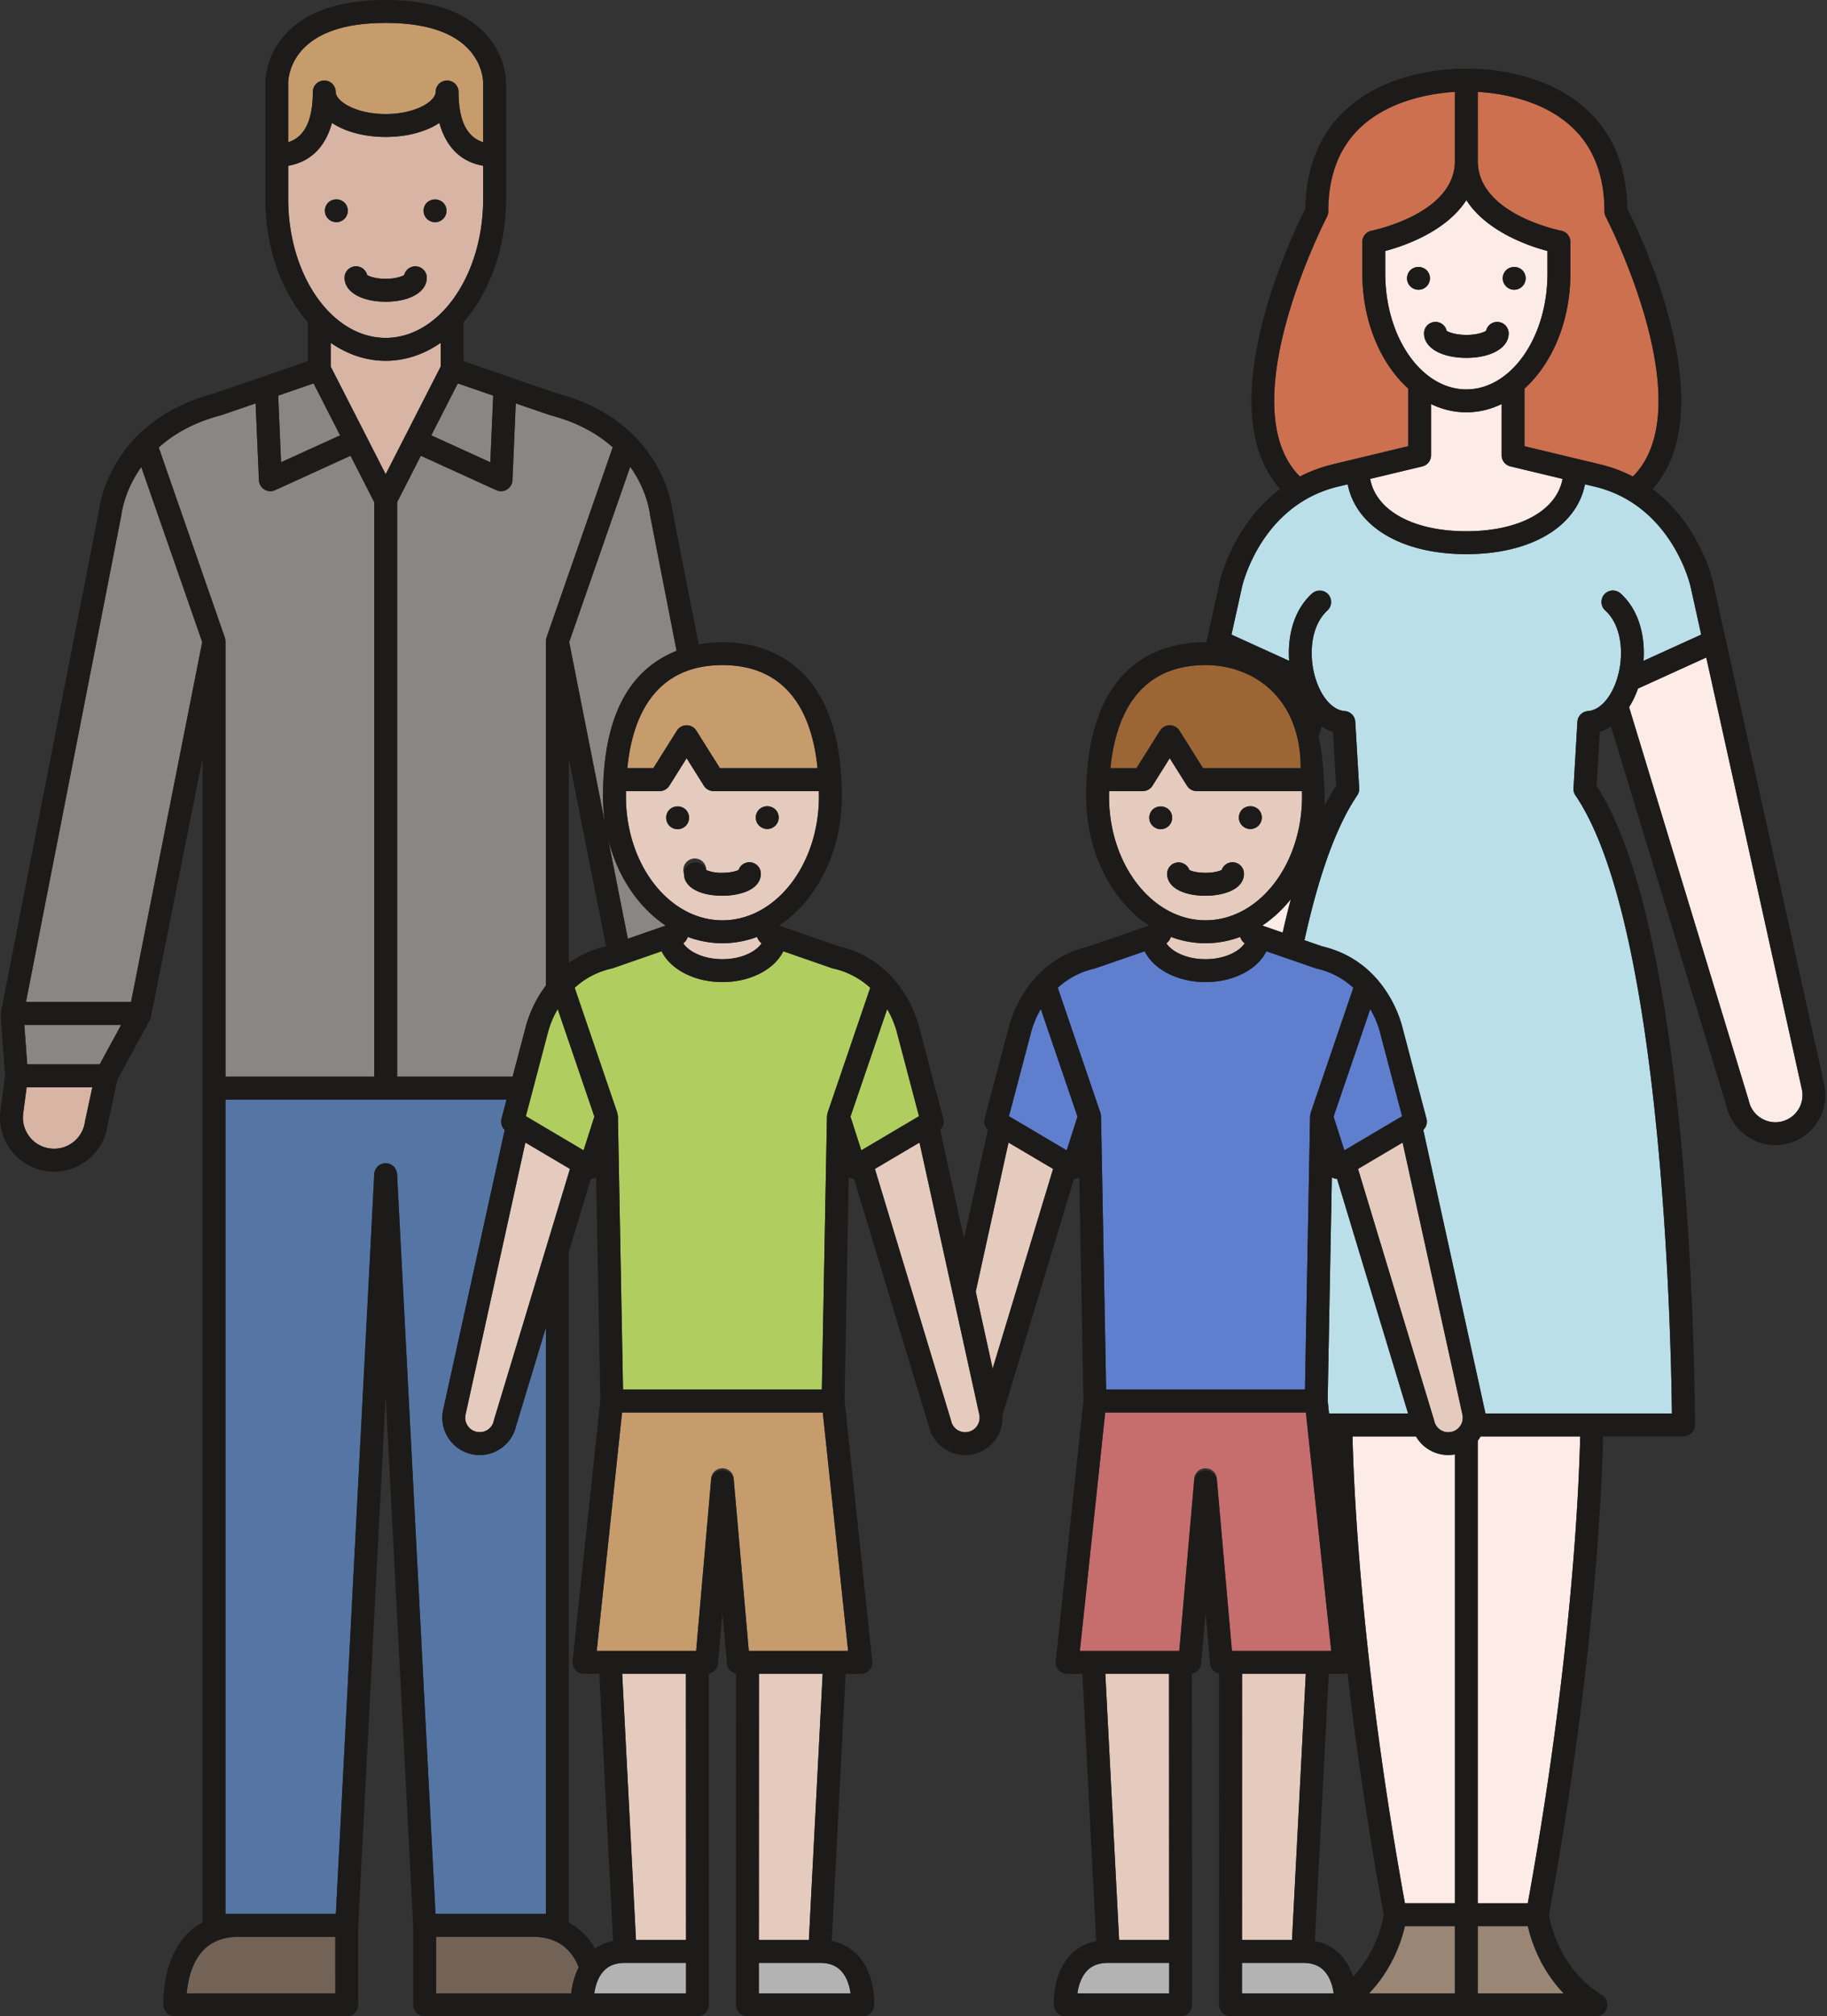 <svg width="68" height="75" fill="none" xmlns="http://www.w3.org/2000/svg"><rect width="100%" height="100%" fill="#333333" stroke="none"/><path d="M16.401 12.753c-.614.426-1.309.668-2.046.668-.737 0-1.433-.242-2.046-.668v.883l2.046 4.005 2.046-4.005v-.883z" fill="#D8B4A4"/><path d="M16.052 16.195l2.197 1 .107-2.478-1.317-.454-.987 1.932z" fill="#898785"/><path d="M14.355 12.568c2 0 3.628-2.32 3.628-5.172v-1.23c-.822-.14-1.384-.694-1.63-1.595-.487.324-1.19.522-1.998.522-.809 0-1.511-.198-2-.522-.244.9-.806 1.455-1.628 1.594v1.23c0 2.853 1.627 5.173 3.628 5.173zm1.535-5.03a.44.44 0 0 1 .602 0 .423.423 0 0 1 0 .601.424.424 0 0 1-.602 0 .425.425 0 0 1 0-.602zm-2.64 2.369c.2 0 .368.138.414.324.083.051.32.14.69.14.372 0 .608-.089.69-.14a.427.427 0 0 1 .841.102c0 .524-.63.89-1.53.89-.902 0-1.532-.366-1.532-.89 0-.236.191-.426.427-.426zm-1.158-2.07a.43.43 0 0 1 .124-.3.44.44 0 0 1 .604 0 .424.424 0 0 1 0 .602.427.427 0 0 1-.728-.301z" fill="#D8B4A4"/><path d="M11.642 3.421a.426.426 0 1 1 .853 0c0 .334.725.82 1.86.82 1.135 0 1.859-.486 1.859-.82a.426.426 0 0 1 .853 0c0 1.056.308 1.68.916 1.868V3.11c0-.041.008-.717-.577-1.315-.612-.625-1.639-.942-3.051-.942-1.413 0-2.44.317-3.052.942-.585.598-.577 1.273-.576 1.302v2.192c.607-.187.915-.812.915-1.868z" fill="#C69C6D"/><path d="M17.328 52.616a.535.535 0 0 0 .407.643.533.533 0 0 0 .642-.407.446.446 0 0 1 .008-.031l2.828-9.34-1.66-.981-2.225 10.116z" fill="#E5CBBD"/><path d="M14.781 18.68v21.369h4.297l.473-1.793c.026-.114.21-.858.766-1.598V23.852c0-.01.021-.133.024-.14l2.464-7.073c-.542-.484-1.292-.925-2.333-1.195l-1.275-.438-.124 2.857a.426.426 0 0 1-.603.37l-2.807-1.28-.882 1.727z" fill="#898785"/><path d="M20.318 49.382l-1.112 3.672a1.38 1.38 0 0 1-.608.854 1.381 1.381 0 0 1-1.049.183 1.382 1.382 0 0 1-.87-.612 1.38 1.38 0 0 1-.183-1.048l2.289-10.4a.426.426 0 0 1-.12-.417l.188-.713H8.393v30.29H12.5l1.429-27.5a.426.426 0 0 1 .85 0h.002l1.429 27.5h4.108v-21.81z" fill="#5576A5"/><path d="M12.658 16.195l-.987-1.932-1.317.454.107 2.478 2.197-1z" fill="#898785"/><path d="M8.393 23.852v16.197h5.536V18.68l-.882-1.726-2.807 1.279a.427.427 0 0 1-.602-.37l-.124-2.857-1.276.438c-1.039.27-1.788.714-2.33 1.202l2.467 7.089c.005.016.018.107.018.117z" fill="#898785"/><path d="M7.557 72.556c-.437.463-.57 1.157-.608 1.592h5.53v-2.103H8.896c-.577 0-1.015.167-1.34.511z" fill="#736357"/><path d="M22.123 41.536l-1.366-4a3.463 3.463 0 0 0-.374.91l-.005.02-.806 3.054 2.149 1.27.402-1.254z" fill="#B0CE5F"/><path d="M1.014 39.59H3.71l.798-1.466H.906l.108 1.467z" fill="#898785"/><path d="M.862 41.421c-.04.306.043.61.231.856.19.246.462.403.77.443.306.04.611-.042.856-.231.246-.19.403-.462.443-.77.001-.011.274-1.276.274-1.276H.991l-.129.978z" fill="#D8B4A4"/><path d="M4.519 19.15L.967 37.271h3.91l2.65-13.389-2.269-6.51c-.65.911-.738 1.763-.74 1.778z" fill="#898785"/><path d="M49.63 17.265l2.782-.668v-2.145c-1.029-.929-1.706-2.5-1.706-4.278V8.999c0-.2.142-.38.346-.419.031-.006 3.1-.619 3.1-2.59V3.418c-.763.045-2.422.27-3.544 1.35-.777.747-1.17 1.79-1.17 3.1a.428.428 0 0 1-.049.197c-.038.072-3.627 7.035-1.007 9.662a5.383 5.383 0 0 1 1.248-.46z" fill="#CC7050"/><path d="M51.559 9.337v.838c0 2.377 1.354 4.31 3.019 4.31 1.664 0 3.018-1.933 3.018-4.31v-.838c-.699-.186-2.262-.718-3.018-1.892-.757 1.174-2.32 1.706-3.02 1.892zm1.237 1.441a.438.438 0 0 1-.302-.124.435.435 0 0 1-.124-.302c0-.113.046-.222.124-.302a.442.442 0 0 1 .604 0 .427.427 0 0 1-.302.728zm3.262-.728a.44.44 0 0 1 .602 0 .427.427 0 0 1-.302.728.422.422 0 0 1-.3-.126.422.422 0 0 1 0-.602zm-.747 2.257a.427.427 0 0 1 .842.095c0 .535-.648.91-1.575.91-.928 0-1.576-.375-1.576-.91a.426.426 0 0 1 .842-.095c.084.054.334.151.734.151.4 0 .65-.097.733-.151z" fill="#FCEBE6"/><path d="M22.523 30.647a6.676 6.676 0 0 1-.08-1.02c0-3.688 1.498-4.916 2.739-5.418 0 0-.989-5.043-.99-5.058-.006-.062-.1-.898-.736-1.788l-2.271 6.52 1.338 6.764z" fill="#898785"/><path d="M43.176 27.176h.002a.426.426 0 0 1 .72 0l.88 1.4h3.633c0-2.655-1.791-3.836-3.541-3.836-2.077 0-3.287 1.32-3.54 3.835h.968l.878-1.4z" fill="#9C6634"/><path d="M58.102 8.58a.426.426 0 0 1 .348.42v1.175c0 1.778-.677 3.349-1.706 4.278v2.146l2.785.668c.462.109.875.268 1.246.46 2.618-2.628-.97-9.59-1.008-9.662a.428.428 0 0 1-.048-.198c0-1.31-.395-2.355-1.174-3.103-1.127-1.081-2.78-1.303-3.54-1.346v2.574c0 1.977 3.067 2.583 3.099 2.59z" fill="#CC7050"/><path d="M54.577 15.338c-.46 0-.903-.109-1.313-.307v1.903a.426.426 0 0 1-.327.415l-1.94.465c.216 1.177 1.598 1.947 3.58 1.947s3.364-.77 3.58-1.947l-1.94-.465a.426.426 0 0 1-.327-.415v-1.903c-.41.198-.852.306-1.313.306z" fill="#FCEBE6"/><path d="M48.46 29.627c0-.067 0-.133-.002-.2H44.54a.426.426 0 0 1-.36-.199l-.644-1.024-.642 1.024a.426.426 0 0 1-.361.2H41.28c-.001.066-.003.131-.003.199 0 2.54 1.611 4.606 3.592 4.606 1.98 0 3.592-2.066 3.592-4.606zm-2.225.482a.442.442 0 0 1 .604 0c.078.078.125.19.125.302a.427.427 0 1 1-.728-.302zm-3.335.609a.422.422 0 0 1 0-.602.44.44 0 0 1 .602 0 .427.427 0 0 1-.302.728.425.425 0 0 1-.3-.126zm.539 1.789c0-.236.19-.427.425-.428h.001c.185 0 .343.119.402.284.087.043.294.103.597.103h.005c.306 0 .514-.062.601-.105a.426.426 0 0 1 .829.14c0 .169-.072.481-.565.673a2.464 2.464 0 0 1-.863.145h-.008c-.851 0-1.423-.326-1.424-.812zm-16.551 2.579c-.45 0-.883-.083-1.292-.236a.425.425 0 0 1-.166.237c.204.314.758.592 1.452.592h.013c.693 0 1.247-.278 1.452-.592a.425.425 0 0 1-.166-.237 3.68 3.68 0 0 1-1.293.236z" fill="#E5CBBD"/><path d="M47 34.435l.741.258c.098-.437.2-.853.305-1.25a4.705 4.705 0 0 1-1.046.975v.017z" fill="#FCEBE6"/><path d="M23.347 28.575h.968l.879-1.4a.426.426 0 0 1 .72.002l.002-.001.878 1.4h3.634c-.253-2.515-1.464-3.836-3.54-3.836-2.077 0-3.288 1.32-3.541 3.835z" fill="#C69C6D"/><path d="M22.629 31.185l.738 3.733 1.392-.483v-.017c-1.017-.685-1.793-1.844-2.13-3.233z" fill="#898785"/><path d="M44.869 35.086c-.45 0-.883-.083-1.292-.236a.425.425 0 0 1-.167.237c.205.315.76.595 1.458.592h.007c.694 0 1.248-.278 1.452-.592a.425.425 0 0 1-.166-.237 3.676 3.676 0 0 1-1.292.236zm-18.67-5.858l-.643-1.024-.643 1.024a.426.426 0 0 1-.361.2h-1.253l-.002.199c0 2.54 1.611 4.606 3.592 4.606 1.98 0 3.591-2.066 3.591-4.606l-.002-.2H26.56a.426.426 0 0 1-.361-.199zm-1.28 1.491a.431.431 0 0 1 0-.604.442.442 0 0 1 .603 0 .431.431 0 0 1 0 .604.435.435 0 0 1-.302.125.435.435 0 0 1-.301-.125zm3.337-.61a.44.44 0 0 1 .602 0 .425.425 0 1 1-.602.602.424.424 0 0 1 0-.602zm-.766 2.252a.426.426 0 0 1 .829.14c0 .169-.073.481-.565.673a2.465 2.465 0 0 1-.864.145h-.007c-.851 0-1.423-.326-1.424-.812a.427.427 0 1 1 .828-.144c.087.043.3.11.602.103.305 0 .514-.062.6-.105z" fill="#E5CBBD"/><path d="M23.153 52.541l-.943 8.87h3.7l.554-6.328a.426.426 0 1 1 .848 0h.001l.558 6.328h3.696l-.943-8.87h-7.47z" fill="#C69C6D"/><path d="M48.606 52.541h-7.471l-.944 8.87h3.701l.553-6.328a.426.426 0 1 1 .848 0h.002l.557 6.328h3.697l-.943-8.87z" fill="#C66D6D"/><path d="M48.089 72.16l.513-9.897H46.23l-.003 9.897h1.862z" fill="#E5CBBD"/><path d="M48.491 73.013h-2.266v1.134h3.403l.01-.007c-.038-.262-.131-.595-.353-.83-.19-.199-.449-.297-.794-.297z" fill="#B3B3B3"/><path d="M51.374 38.445a3.461 3.461 0 0 0-.373-.91l-1.366 4 .402 1.256 2.149-1.271-.812-3.075z" fill="#5F7ECE"/><path d="M41.248 73.013c-.345 0-.605.098-.794.298-.223.236-.316.573-.354.836h3.414v-1.134h-2.266z" fill="#B3B3B3"/><path d="M43.514 72.16l-.004-9.897h-2.37l.513 9.897h1.862z" fill="#E5CBBD"/><path d="M49.57 43.791l-.155 8.305.051.482h2.942l-2.642-8.726a.425.425 0 0 1-.196-.06z" fill="#BADFE8"/><path d="M50.956 74.147h3.194V71.65h-1.861c-.127.549-.466 1.593-1.333 2.498z" fill="#998675"/><path d="M63.506 24.458l-2.541 1.155c-.09.258-.203.488-.332.693l4.45 14.62.009.03a1 1 0 0 0 .445.631 1.007 1.007 0 0 0 1.525-1.076l-3.556-16.053zm-10.345 29.45a1.384 1.384 0 0 1-.459-.477h-2.361c.037 1.682.286 8.214 1.95 17.365h1.86V54.101a1.382 1.382 0 0 1-.99-.193zm1.919-.428c-.024.037-.05.073-.076.108v17.208h1.86c1.666-9.156 1.913-15.684 1.95-17.365h-3.706l-.028.048z" fill="#FCEBE6"/><path d="M55.004 71.65v2.497h3.194c-.867-.905-1.206-1.95-1.333-2.498h-1.861z" fill="#998675"/><path d="M19.814 72.045h-3.582v2.103h5.03a2.81 2.81 0 0 1 .278-.972c-.309-.76-.875-1.131-1.726-1.131z" fill="#736357"/><path d="M52.204 42.5l-1.66.981 2.829 9.34.008.03a.534.534 0 0 0 .642.408.534.534 0 0 0 .407-.642L52.204 42.5zm-17.981 0l-1.66.981 2.828 9.34c.004.01.006.02.008.03a.535.535 0 0 0 .642.408.534.534 0 0 0 .408-.642L34.223 42.5z" fill="#E5CBBD"/><path d="M40.98 41.524l.19 10.164h7.4l.19-10.164c0-.009.02-.124.023-.13l1.588-4.651a2.986 2.986 0 0 0-1.377-.716c-.015-.003-1.86-.642-1.86-.642-.324.666-1.212 1.146-2.258 1.146h-.012c-1.046 0-1.934-.48-2.259-1.146 0 0-1.844.639-1.86.642a2.987 2.987 0 0 0-1.376.716l1.588 4.65c.002.007.023.122.023.13z" fill="#5F7ECE"/><path d="M25.533 72.16l-.003-9.897h-2.372l.513 9.897h1.862zm2.715-9.897l-.004 9.897h1.862l.513-9.897h-2.371z" fill="#E5CBBD"/><path d="M23.268 73.013c-.345 0-.605.098-.794.298-.224.236-.317.573-.355.836h3.415v-1.134h-2.266z" fill="#B3B3B3"/><path d="M31.014 36.027a.386.386 0 0 1-.046-.013l-1.814-.63c-.324.667-1.213 1.147-2.258 1.147h-.013c-1.045 0-1.934-.48-2.258-1.146l-1.815.63a.423.423 0 0 1-.045.012 2.986 2.986 0 0 0-1.376.716l1.587 4.65c.003.007.023.122.023.13l.19 10.165h7.4l.19-10.164a2.32 2.32 0 0 1 .024-.13l1.587-4.651a2.988 2.988 0 0 0-1.376-.716z" fill="#B0CE5F"/><path d="M28.244 73.013v1.134h3.415c-.038-.263-.13-.6-.354-.836-.19-.2-.45-.298-.794-.298h-2.267z" fill="#B3B3B3"/><path d="M36.316 48.045l.63 2.865 2.25-7.429-1.66-.981-1.22 5.545z" fill="#E5CBBD"/><path d="M60.318 22.076c.697.631.917 1.607.853 2.506l2.147-.976-.397-1.791c-.028-.122-.735-3.048-3.592-3.72l-.337-.08c-.308 1.574-2.004 2.598-4.416 2.598-2.41 0-4.108-1.024-4.416-2.598l-.334.08c-2.86.672-3.566 3.599-3.595 3.723l-.396 1.788 2.147.976c-.065-.9.156-1.875.853-2.506a.427.427 0 0 1 .573.631c-.66.599-.71 1.771-.416 2.62.228.662.633 1.093 1.056 1.123a.426.426 0 0 1 .395.4l.146 2.471a.426.426 0 0 1-.074.266c-.762 1.115-1.422 2.927-1.964 5.387l.656.228c2.385.556 2.953 2.846 3 3.054l.886 3.358a.425.425 0 0 1-.12.417s2.308 10.498 2.314 10.547h6.94c-.03-2.773-.344-18.241-3.59-22.991a.426.426 0 0 1-.073-.266l.146-2.471a.426.426 0 0 1 .395-.4c.423-.03.828-.46 1.056-1.123.293-.849.245-2.021-.416-2.62a.426.426 0 0 1 .573-.631z" fill="#BADFE8"/><path d="M33.399 38.466a3.468 3.468 0 0 0-.379-.93l-1.366 4 .403 1.255 2.148-1.271-.806-3.054z" fill="#B0CE5F"/><path d="M38.363 38.447a.312.312 0 0 1-.004.019l-.806 3.054 2.148 1.27.402-1.254-1.365-4a3.485 3.485 0 0 0-.375.91z" fill="#5F7ECE"/><path d="M25.883 32.08a.426.426 0 0 0-.426.427c.001.486.573.812 1.424.812h.008c.32 0 .626-.052.864-.145.492-.192.565-.504.564-.673a.426.426 0 0 0-.426-.426h-.001a.427.427 0 0 0-.402.286c-.087.043-.295.105-.601.105a1.398 1.398 0 0 1-.602-.103.426.426 0 0 0-.402-.283zm-.236-1.662a.431.431 0 0 0-.125-.302.442.442 0 0 0-.604 0 .432.432 0 0 0 0 .604c.08.078.19.124.302.124a.435.435 0 0 0 .302-.124.434.434 0 0 0 .125-.302zm2.91.418a.426.426 0 0 0 .426-.426.425.425 0 0 0-.126-.3.44.44 0 0 0-.602 0 .423.423 0 0 0 0 .601c.079.08.19.125.302.125zm17.178 2.338c.492-.192.566-.504.565-.673a.426.426 0 0 0-.426-.426h-.001a.427.427 0 0 0-.402.286c-.087.043-.296.105-.601.105h-.006c-.303 0-.51-.06-.596-.103a.426.426 0 0 0-.402-.283h-.001a.426.426 0 0 0-.425.427c0 .486.573.812 1.424.812h.007c.32 0 .627-.052.864-.145zm-2.107-2.756a.428.428 0 0 0-.124-.302.44.44 0 0 0-.602 0 .422.422 0 0 0 0 .602.425.425 0 0 0 .726-.3zm2.91.418a.427.427 0 0 0 .426-.425.432.432 0 0 0-.124-.302.442.442 0 0 0-.604 0 .432.432 0 0 0-.125.302.428.428 0 0 0 .426.425zm6.889-18.861a.426.426 0 0 0-.426.426c0 .535.648.91 1.576.91.927 0 1.575-.375 1.575-.91a.426.426 0 0 0-.842-.095c-.084.055-.334.152-.733.152-.4 0-.65-.098-.734-.152a.426.426 0 0 0-.416-.331zm-.207-1.624a.427.427 0 0 0-.124-.301.442.442 0 0 0-.603 0 .435.435 0 0 0-.125.301c0 .113.046.222.125.302.08.079.19.125.301.125a.427.427 0 0 0 .426-.426zm3.137.427a.427.427 0 0 0 .302-.728.44.44 0 0 0-.602 0 .422.422 0 0 0 0 .602.42.42 0 0 0 .3.126z" fill="#1C1B1A"/><path d="M64.225 23.759v-.003l-.472-2.127c-.025-.111-.507-2.137-2.243-3.44 2.678-2.988-.485-9.526-.941-10.427-.022-1.504-.504-2.72-1.435-3.614-1.705-1.636-4.302-1.6-4.557-1.592-.26-.008-2.853-.044-4.557 1.592-.931.894-1.414 2.11-1.435 3.614-.457.901-3.62 7.439-.94 10.426-1.737 1.304-2.22 3.33-2.245 3.442l-.5 2.257h-.03c-1.277 0-4.444.424-4.444 5.74 0 2.063.937 3.862 2.315 4.79v.018l-2.208.766c-2.386.557-2.953 2.846-3 3.055l-.886 3.357a.425.425 0 0 0 .12.417l-.888 4.031-.887-4.03a.426.426 0 0 0 .12-.418l-.887-3.357c-.047-.209-.614-2.498-3-3.055l-2.208-.766v-.018c1.379-.928 2.316-2.727 2.316-4.79 0-5.273-3.167-5.74-4.445-5.74-.245 0-.55.02-.884.082l-.965-4.92c-.037-.336-.481-3.418-4.336-4.426l-3.449-1.189v-1.45c.967-1.106 1.582-2.752 1.582-4.588V3.127c0-.043.03-1.044-.802-1.91C17.257.41 16.02 0 14.355 0c-1.664 0-2.902.41-3.679 1.218-.832.865-.803 1.866-.802 1.892v4.286c0 1.836.615 3.482 1.582 4.588v1.45l-3.449 1.189c-3.855 1.008-4.299 4.09-4.336 4.427 0 0-3.648 18.66-3.647 18.667l-.001.012.166 2.276-.172 1.306a2 2 0 0 0 .401 1.487 1.998 1.998 0 0 0 1.599.785c.44 0 .867-.145 1.223-.418.42-.324.692-.791.765-1.317l.363-1.68 1.233-2.266c.002-.004 1.939-9.699 1.939-9.699v43.305c-.223.12-.424.274-.602.462-.936.992-.857 2.562-.853 2.628.013.226.2.402.425.402h6.395a.427.427 0 0 0 .427-.427V71.63l1.023-19.704 1.024 19.704v2.944c0 .236.19.427.426.427H25.96a.427.427 0 0 0 .426-.427l-.004-12.317a.427.427 0 0 0 .344-.382l.164-1.878.165 1.879c.017.19.158.343.34.38l-.004 12.318a.427.427 0 0 0 .426.427h4.292a.426.426 0 0 0 .425-.4c.003-.048.062-1.16-.606-1.87a1.762 1.762 0 0 0-.97-.528l.515-9.938h.569a.426.426 0 0 0 .423-.472l-1.03-9.696.154-8.304a.417.417 0 0 0 .196.06l2.786 9.203c.084.355.3.657.608.853a1.381 1.381 0 0 0 1.049.183c.362-.08.671-.298.87-.611.16-.252.232-.54.213-.831l2.663-8.796a.422.422 0 0 0 .196-.06l.155 8.303-1.032 9.696a.427.427 0 0 0 .424.471h.569l.515 9.94c-.386.074-.71.251-.97.527-.668.71-.61 1.822-.607 1.87.014.224.2.4.426.4h4.292a.427.427 0 0 0 .426-.427l-.004-12.317a.427.427 0 0 0 .344-.382l.164-1.877.165 1.878a.426.426 0 0 0 .34.38l-.005 12.318a.427.427 0 0 0 .426.427H59.4a.426.426 0 0 0 .223-.79c-1.566-.96-1.918-2.652-1.973-2.98 1.726-9.377 1.979-16.091 2.016-17.8h2.991c.236 0 .427-.19.427-.426 0-.746-.043-18.22-3.66-23.775l.118-2.002a1.74 1.74 0 0 0 .417-.206l4.305 14.138c.112.478.402.886.818 1.148a1.85 1.85 0 0 0 1.405.243 1.85 1.85 0 0 0 1.165-.823c.265-.42.351-.92.242-1.403L64.225 23.76zM55.003 3.417c.76.043 2.414.265 3.54 1.346.78.748 1.174 1.792 1.174 3.104 0 .068.017.136.049.197.037.072 3.626 7.034 1.007 9.662a5.376 5.376 0 0 0-1.246-.46l-2.785-.668v-2.146c1.029-.929 1.706-2.5 1.706-4.278V9c0-.2-.142-.38-.346-.419-.031-.006-3.099-.612-3.099-2.59V3.418zm1.214 13.932l1.94.465c-.216 1.177-1.598 1.947-3.58 1.947s-3.364-.77-3.58-1.947l1.94-.465a.426.426 0 0 0 .327-.415V15.03c.41.198.852.306 1.313.306.46 0 .903-.108 1.313-.306v1.903c0 .197.135.368.327.415zm-1.64-9.904c.756 1.174 2.32 1.705 3.019 1.891v.838c0 2.377-1.355 4.31-3.02 4.31-1.664 0-3.018-1.933-3.018-4.31v-.838c.699-.186 2.262-.717 3.019-1.891zm-5.189.62a.426.426 0 0 0 .049-.198c0-1.31.394-2.352 1.17-3.1 1.122-1.08 2.782-1.305 3.543-1.35v2.574c0 1.97-3.068 2.583-3.099 2.59a.426.426 0 0 0-.346.418v1.175c0 1.778.678 3.35 1.706 4.278v2.146l-2.782.668a5.389 5.389 0 0 0-1.248.46c-2.62-2.627.97-9.59 1.007-9.662zM44.87 24.74c1.75 0 3.541 1.181 3.541 3.835h-3.634l-.879-1.4a.426.426 0 0 0-.72.002l-.002-.001-.878 1.4h-.969c.253-2.515 1.464-3.836 3.54-3.836zm-3.592 4.887c0-.067.002-.133.003-.2h1.252a.426.426 0 0 0 .361-.199l.643-1.024.643 1.024c.078.124.215.2.361.2h3.918c.001.066.003.132.003.2 0 2.54-1.612 4.605-3.592 4.605s-3.592-2.066-3.592-4.606zm6.767 3.815c-.106.398-.207.814-.305 1.25l-.74-.257v-.017a4.7 4.7 0 0 0 1.046-.976zm-1.717 1.645c-.205.314-.758.592-1.452.592h-.007c-.699.003-1.254-.277-1.458-.592a.425.425 0 0 0 .166-.237 3.672 3.672 0 0 0 2.585 0c.026.096.085.18.166.237zm-15.848-5.46c0 2.54-1.611 4.607-3.592 4.607-1.98 0-3.591-2.067-3.591-4.607l.002-.2h1.253a.426.426 0 0 0 .36-.199l.644-1.024.643 1.024c.077.124.214.2.36.2h3.919l.002.2zm-2.133 5.46c-.205.314-.759.592-1.452.592h-.013c-.694 0-1.248-.278-1.452-.592a.424.424 0 0 0 .166-.237 3.671 3.671 0 0 0 2.584 0c.027.096.085.18.167.237zm-3.588-.67v.018l-1.391.483-.739-3.733c.338 1.389 1.113 2.548 2.13 3.233zm2.13-9.677c2.076 0 3.287 1.32 3.54 3.835h-3.633l-.88-1.4v.002a.426.426 0 0 0-.72 0l-.88 1.398h-.968c.253-2.514 1.464-3.835 3.54-3.835zm-2.697-5.59l.99 5.059c-1.24.502-2.738 1.73-2.738 5.418 0 .349.028.69.079 1.02l-1.338-6.765 2.27-6.519c.638.89.731 1.726.737 1.788zm-4.62 22.37l.806-3.055a3.477 3.477 0 0 1 .38-.93l1.365 4-.403 1.255-2.148-1.27zm1.642 1.961l-2.828 9.34a.535.535 0 0 1-.65.438.535.535 0 0 1-.408-.643L19.555 42.5l1.659.981zm1.34-8.28h-.002a3.848 3.848 0 0 0-1.381.62v-7.617l1.384 6.996zm-3.906-16.93a.427.427 0 0 0 .425-.408l.124-2.857 1.276.438c1.04.27 1.79.71 2.332 1.195l-2.463 7.073c-.003.007-.024.13-.024.14v12.806a4.506 4.506 0 0 0-.767 1.599l-.473 1.792h-4.296V18.68l.882-1.726 2.807 1.279a.428.428 0 0 0 .177.038zm-4.293-.63l-2.046-4.005v-.883c.614.426 1.31.668 2.046.668.737 0 1.433-.242 2.047-.668v.883l-2.047 4.005zm4.001-2.925l-.107 2.478-2.197-1 .987-1.932 1.317.454zm-7.052-12.92c.612-.626 1.639-.943 3.051-.943 1.413 0 2.44.317 3.052.942.585.598.577 1.274.576 1.315v2.18c-.607-.187-.915-.812-.915-1.868a.426.426 0 1 0-.853 0c0 .334-.725.82-1.86.82-1.135 0-1.859-.486-1.859-.82a.426.426 0 1 0-.853 0c0 1.056-.308 1.681-.916 1.868V3.097c0-.028-.008-.704.577-1.302zm-.577 5.6v-1.23c.822-.14 1.384-.694 1.629-1.594.488.324 1.19.522 1.999.522.809 0 1.511-.198 2-.522.244.9.806 1.454 1.628 1.593v1.23c0 2.853-1.628 5.173-3.628 5.173s-3.628-2.32-3.628-5.172zm.944 6.866l.987 1.932-2.197 1-.107-2.478 1.317-.454zM3.162 41.72a1.157 1.157 0 0 1-1.299 1 1.151 1.151 0 0 1-.77-.442 1.151 1.151 0 0 1-.23-.856l.129-.978h2.444l-.274 1.276zm.55-2.129H1.013l-.107-1.467H4.51l-.799 1.467zm1.165-2.32H.967s3.55-18.105 3.551-18.12c.001-.016.09-.867.74-1.779l2.268 6.51-2.65 13.39zm1.03-20.625c.542-.489 1.291-.932 2.33-1.202l1.276-.438.124 2.857a.426.426 0 0 0 .603.37l2.806-1.28.883 1.727v21.369H8.393V23.852c0-.01-.014-.1-.019-.117l-2.466-7.09zm6.572 57.501H6.95c.039-.435.17-1.128.608-1.591.325-.344.763-.511 1.34-.511h3.58l.001 2.102zm2.302-30.457h-.003a.425.425 0 0 0-.85 0L12.5 71.192H8.393v-30.29h10.46l-.188.712a.425.425 0 0 0 .12.417l-2.289 10.4c-.08.362-.016.735.183 1.048a1.38 1.38 0 0 0 1.177.646c.26 0 .516-.074.742-.217a1.38 1.38 0 0 0 .608-.854l1.112-3.672v21.81H16.21L14.78 43.69zm6.48 30.457h-5.03v-2.103h3.581c.852 0 1.418.371 1.727 1.132a2.83 2.83 0 0 0-.279.971zm-.09-2.634V46.566l.821-2.713a.423.423 0 0 0 .196-.061l.155 8.304-1.032 9.696a.427.427 0 0 0 .424.471h.569l.515 9.939a1.805 1.805 0 0 0-.672.28 2.479 2.479 0 0 0-.976-.969zm.948 2.634c.038-.263.13-.6.354-.836.19-.2.449-.297.794-.298h2.266v1.134H22.12zm1.039-11.884h2.371l.004 9.897H23.67l-.513-9.897zm8.146 11.048c.223.236.316.573.354.836h-3.415v-1.134h2.267c.345 0 .605.098.794.298zm-3.06-1.15l.003-9.898h2.372l-.513 9.897h-1.862zm3.323-10.75H27.87l-.557-6.328a.426.426 0 0 0-.85 0l-.553 6.328h-3.7l.943-8.87h7.47l.944 8.87zm-.765-20.017a2.577 2.577 0 0 0-.023.13l-.19 10.164h-7.401l-.19-10.165c0-.008-.02-.123-.023-.13l-1.587-4.65c.34-.312.789-.582 1.376-.716a.381.381 0 0 0 .045-.013l1.815-.63c.324.667 1.213 1.147 2.258 1.147h.013c1.045 0 1.933-.48 2.258-1.146l1.814.63c.015.004.03.009.046.012a2.987 2.987 0 0 1 1.376.716l-1.587 4.65zm.852.142l1.366-4.001c.273.472.366.874.374.91l.005.02.806 3.055-2.148 1.27-.403-1.254zm4.724 11.486a.534.534 0 0 1-.979-.17.492.492 0 0 0-.008-.031l-2.828-9.34 1.66-.981 2.226 10.117a.536.536 0 0 1-.071.405zm.568-2.112l-.63-2.865 1.22-5.545 1.66.981-2.25 7.429zm2.756-8.12l-2.149-1.27.806-3.055a3.477 3.477 0 0 1 .38-.93l1.365 4-.402 1.255zm-.333-6.047c.34-.312.79-.582 1.377-.716.015-.003 1.86-.642 1.86-.642.324.666 1.212 1.146 2.257 1.146h.013c1.045 0 1.934-.48 2.258-1.146 0 0 1.845.639 1.86.642a2.987 2.987 0 0 1 1.377.716l-1.588 4.65a2.469 2.469 0 0 0-.023.13l-.19 10.165h-7.4l-.19-10.165a2.71 2.71 0 0 0-.023-.13l-1.588-4.65zm10.267 4.793L51 37.535c.274.472.367.874.374.91l.811 3.075-2.148 1.27-.402-1.254zm2.772 11.042h-2.941l-.052-.482.156-8.304a.415.415 0 0 0 .195.06l2.642 8.726zM40.1 74.148c.038-.264.131-.6.355-.837.189-.2.449-.297.794-.298h2.266v1.134H40.1zm1.04-11.885h2.371l.003 9.897h-1.861l-.514-9.897zm4.154-7.18a.426.426 0 0 0-.849 0l-.553 6.328h-3.7l.943-8.87h7.47l.944 8.87h-3.697l-.557-6.328zm3.307 7.18l-.514 9.897h-1.861l.003-9.897h2.372zm1.027 11.884h-3.403v-1.134h2.266c.345 0 .605.098.794.298.222.234.315.567.354.83-.004.001-.008.004-.011.006zm.281-1.418a1.762 1.762 0 0 0-.97-.527l.515-9.939h.569a.443.443 0 0 0 .13-.022c.298 2.577.729 5.61 1.35 8.99-.043.258-.271 1.368-1.138 2.296a2.115 2.115 0 0 0-.456-.797zm4.241 1.418h-3.194c.867-.905 1.207-1.95 1.333-2.498h1.861v2.498zm0-3.35h-1.86c-1.664-9.152-1.913-15.684-1.95-17.366h2.362c.11.191.266.355.459.477a1.381 1.381 0 0 0 .99.192v16.696zm.21-17.775a.534.534 0 0 1-.979-.17.432.432 0 0 0-.008-.031l-2.828-9.34 1.66-.981 2.226 10.117c.03.14.006.284-.071.405zm3.837 21.125h-3.194V71.65h1.862c.126.549.465 1.593 1.332 2.498zm-1.334-3.35h-1.86v-17.21a1.37 1.37 0 0 0 .076-.108l.028-.048h3.706c-.036 1.681-.284 8.21-1.95 17.365zm2.883-48.09c.66.599.708 1.771.415 2.62-.228.662-.633 1.092-1.056 1.123a.426.426 0 0 0-.395.4l-.145 2.471a.427.427 0 0 0 .073.266c3.245 4.75 3.56 20.218 3.59 22.991h-6.941c-.006-.049-2.313-10.547-2.313-10.547a.425.425 0 0 0 .119-.417l-.886-3.358c-.047-.209-.614-2.498-3-3.055l-.656-.227c.542-2.46 1.202-4.272 1.964-5.387a.426.426 0 0 0 .074-.266l-.146-2.471a.426.426 0 0 0-.395-.4c-.423-.03-.827-.46-1.056-1.123-.293-.849-.244-2.021.416-2.62a.426.426 0 1 0-.573-.632c-.697.632-.918 1.607-.853 2.507l-2.147-.976.396-1.788c.029-.124.736-3.051 3.595-3.723l.335-.08c.308 1.574 2.004 2.598 4.415 2.598 2.412 0 4.108-1.024 4.416-2.598l.337.08c2.857.672 3.564 3.599 3.592 3.72l.397 1.791-2.147.976c.065-.9-.156-1.875-.853-2.507a.426.426 0 1 0-.572.632zm-10.67 4.7l.118-.386c.133.088.272.158.418.206l.117 2.002a8.3 8.3 0 0 0-.424.738c.005-.113-.014-1.754-.228-2.56zm17.855 13.865a1.004 1.004 0 0 1-.632.446 1 1 0 0 1-.761-.131 1.002 1.002 0 0 1-.454-.662l-4.451-14.62c.129-.205.242-.435.332-.693l2.542-1.155 3.556 16.053c.059.264.012.534-.132.762z" fill="#1C1B1A"/><path d="M14.355 11.224c.901 0 1.53-.366 1.53-.89a.426.426 0 0 0-.84-.103c-.082.051-.319.14-.69.14-.371 0-.607-.089-.69-.14a.426.426 0 0 0-.84.102c-.001.525.629.89 1.53.89zM12.82 8.14a.427.427 0 0 0 0-.603.439.439 0 0 0-.604 0 .43.43 0 0 0-.124.3c0 .113.046.224.124.302a.43.43 0 0 0 .604 0zm3.371.124a.424.424 0 0 0 .302-.726.44.44 0 0 0-.602 0 .425.425 0 0 0 .3.726z" fill="#1C1B1A"/></svg>